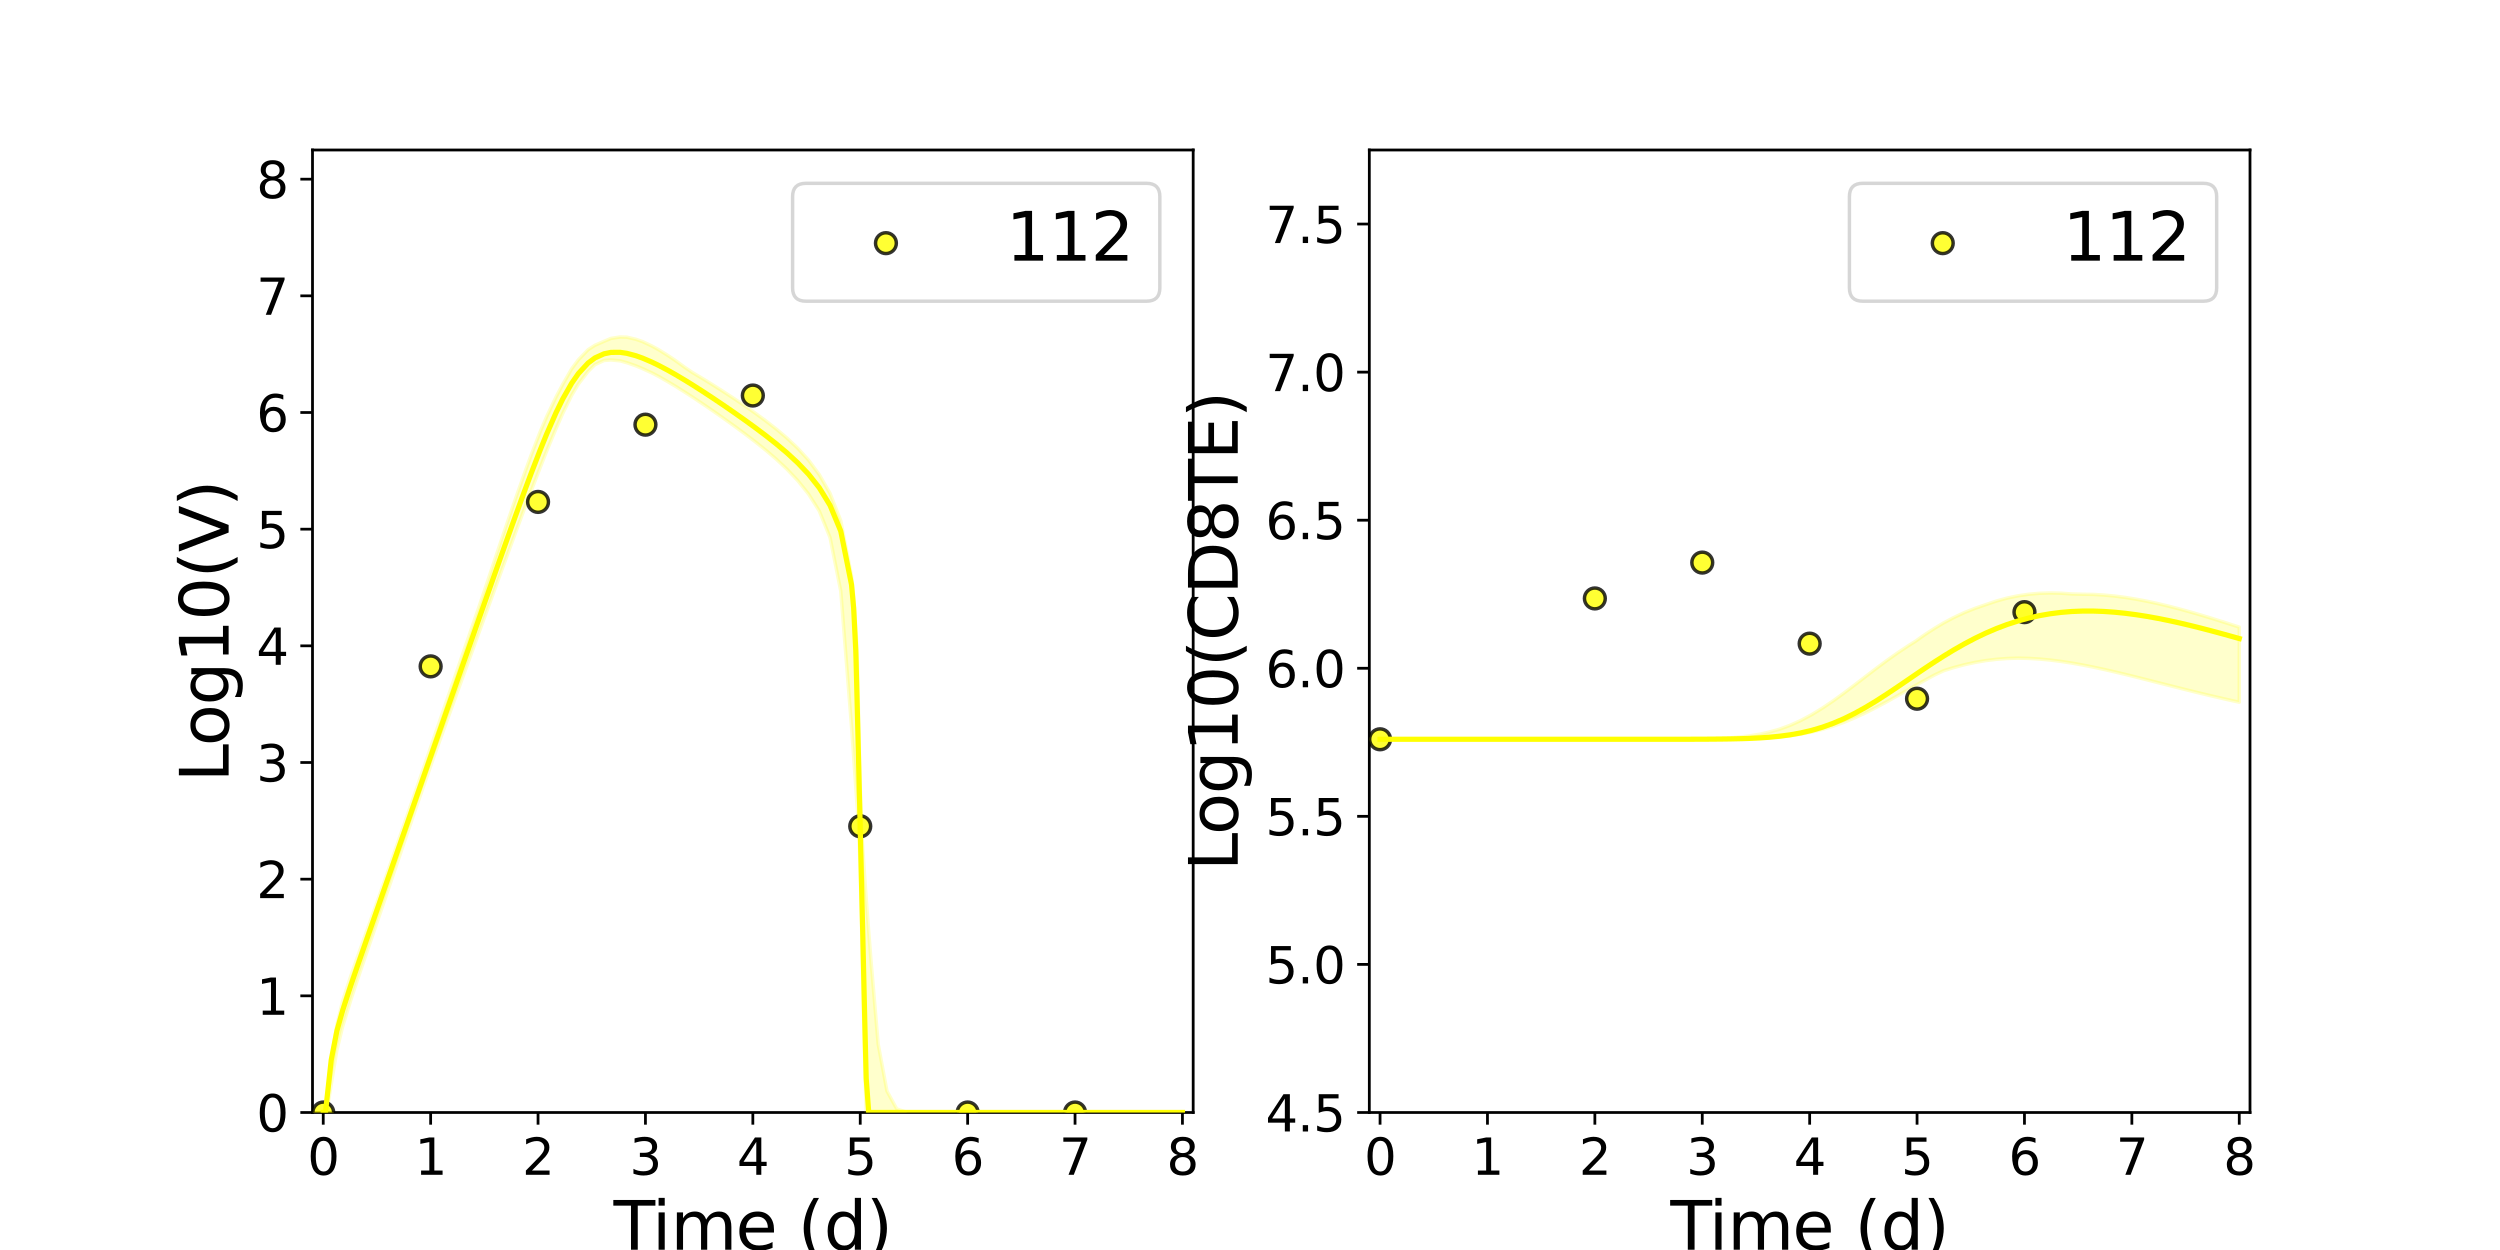 <?xml version="1.0" encoding="utf-8" standalone="no"?>
<!DOCTYPE svg PUBLIC "-//W3C//DTD SVG 1.1//EN"
  "http://www.w3.org/Graphics/SVG/1.1/DTD/svg11.dtd">
<svg xmlns:xlink="http://www.w3.org/1999/xlink" width="720pt" height="360pt" viewBox="0 0 720 360" xmlns="http://www.w3.org/2000/svg" version="1.1">
 <defs>
  <style type="text/css">*{stroke-linejoin: round; stroke-linecap: butt}</style>
 </defs>
 <g id="figure_1">
  <g id="patch_1">
   <path d="M 0 360 
L 720 360 
L 720 0 
L 0 0 
z
" style="fill: #ffffff"/>
  </g>
  <g id="axes_1">
   <g id="patch_2">
    <path d="M 90 320.4 
L 343.636 320.4 
L 343.636 43.2 
L 90 43.2 
z
" style="fill: #ffffff"/>
   </g>
   <g id="matplotlib.axis_1">
    <g id="xtick_1">
     <g id="line2d_1">
      <defs>
       <path id="ma4fc7042b2" d="M 0 0 
L 0 3.5 
" style="stroke: #000000; stroke-width: 0.8"/>
      </defs>
      <g>
       <use xlink:href="#ma4fc7042b2" x="93.093" y="320.4" style="stroke: #000000; stroke-width: 0.8"/>
      </g>
     </g>
     <g id="text_1">
      <!-- 0 -->
      <g transform="translate(88.512 338.342) scale(0.144 -0.144)">
       <defs>
        <path id="DejaVuSans-30" d="M 2034 4250 
Q 1547 4250 1301 3770 
Q 1056 3291 1056 2328 
Q 1056 1369 1301 889 
Q 1547 409 2034 409 
Q 2525 409 2770 889 
Q 3016 1369 3016 2328 
Q 3016 3291 2770 3770 
Q 2525 4250 2034 4250 
z
M 2034 4750 
Q 2819 4750 3233 4129 
Q 3647 3509 3647 2328 
Q 3647 1150 3233 529 
Q 2819 -91 2034 -91 
Q 1250 -91 836 529 
Q 422 1150 422 2328 
Q 422 3509 836 4129 
Q 1250 4750 2034 4750 
z
" transform="scale(0.016)"/>
       </defs>
       <use xlink:href="#DejaVuSans-30"/>
      </g>
     </g>
    </g>
    <g id="xtick_2">
     <g id="line2d_2">
      <g>
       <use xlink:href="#ma4fc7042b2" x="124.024" y="320.4" style="stroke: #000000; stroke-width: 0.8"/>
      </g>
     </g>
     <g id="text_2">
      <!-- 1 -->
      <g transform="translate(119.443 338.342) scale(0.144 -0.144)">
       <defs>
        <path id="DejaVuSans-31" d="M 794 531 
L 1825 531 
L 1825 4091 
L 703 3866 
L 703 4441 
L 1819 4666 
L 2450 4666 
L 2450 531 
L 3481 531 
L 3481 0 
L 794 0 
L 794 531 
z
" transform="scale(0.016)"/>
       </defs>
       <use xlink:href="#DejaVuSans-31"/>
      </g>
     </g>
    </g>
    <g id="xtick_3">
     <g id="line2d_3">
      <g>
       <use xlink:href="#ma4fc7042b2" x="154.956" y="320.4" style="stroke: #000000; stroke-width: 0.8"/>
      </g>
     </g>
     <g id="text_3">
      <!-- 2 -->
      <g transform="translate(150.375 338.342) scale(0.144 -0.144)">
       <defs>
        <path id="DejaVuSans-32" d="M 1228 531 
L 3431 531 
L 3431 0 
L 469 0 
L 469 531 
Q 828 903 1448 1529 
Q 2069 2156 2228 2338 
Q 2531 2678 2651 2914 
Q 2772 3150 2772 3378 
Q 2772 3750 2511 3984 
Q 2250 4219 1831 4219 
Q 1534 4219 1204 4116 
Q 875 4013 500 3803 
L 500 4441 
Q 881 4594 1212 4672 
Q 1544 4750 1819 4750 
Q 2544 4750 2975 4387 
Q 3406 4025 3406 3419 
Q 3406 3131 3298 2873 
Q 3191 2616 2906 2266 
Q 2828 2175 2409 1742 
Q 1991 1309 1228 531 
z
" transform="scale(0.016)"/>
       </defs>
       <use xlink:href="#DejaVuSans-32"/>
      </g>
     </g>
    </g>
    <g id="xtick_4">
     <g id="line2d_4">
      <g>
       <use xlink:href="#ma4fc7042b2" x="185.887" y="320.4" style="stroke: #000000; stroke-width: 0.8"/>
      </g>
     </g>
     <g id="text_4">
      <!-- 3 -->
      <g transform="translate(181.306 338.342) scale(0.144 -0.144)">
       <defs>
        <path id="DejaVuSans-33" d="M 2597 2516 
Q 3050 2419 3304 2112 
Q 3559 1806 3559 1356 
Q 3559 666 3084 287 
Q 2609 -91 1734 -91 
Q 1441 -91 1130 -33 
Q 819 25 488 141 
L 488 750 
Q 750 597 1062 519 
Q 1375 441 1716 441 
Q 2309 441 2620 675 
Q 2931 909 2931 1356 
Q 2931 1769 2642 2001 
Q 2353 2234 1838 2234 
L 1294 2234 
L 1294 2753 
L 1863 2753 
Q 2328 2753 2575 2939 
Q 2822 3125 2822 3475 
Q 2822 3834 2567 4026 
Q 2313 4219 1838 4219 
Q 1578 4219 1281 4162 
Q 984 4106 628 3988 
L 628 4550 
Q 988 4650 1302 4700 
Q 1616 4750 1894 4750 
Q 2613 4750 3031 4423 
Q 3450 4097 3450 3541 
Q 3450 3153 3228 2886 
Q 3006 2619 2597 2516 
z
" transform="scale(0.016)"/>
       </defs>
       <use xlink:href="#DejaVuSans-33"/>
      </g>
     </g>
    </g>
    <g id="xtick_5">
     <g id="line2d_5">
      <g>
       <use xlink:href="#ma4fc7042b2" x="216.818" y="320.4" style="stroke: #000000; stroke-width: 0.8"/>
      </g>
     </g>
     <g id="text_5">
      <!-- 4 -->
      <g transform="translate(212.237 338.342) scale(0.144 -0.144)">
       <defs>
        <path id="DejaVuSans-34" d="M 2419 4116 
L 825 1625 
L 2419 1625 
L 2419 4116 
z
M 2253 4666 
L 3047 4666 
L 3047 1625 
L 3713 1625 
L 3713 1100 
L 3047 1100 
L 3047 0 
L 2419 0 
L 2419 1100 
L 313 1100 
L 313 1709 
L 2253 4666 
z
" transform="scale(0.016)"/>
       </defs>
       <use xlink:href="#DejaVuSans-34"/>
      </g>
     </g>
    </g>
    <g id="xtick_6">
     <g id="line2d_6">
      <g>
       <use xlink:href="#ma4fc7042b2" x="247.749" y="320.4" style="stroke: #000000; stroke-width: 0.8"/>
      </g>
     </g>
     <g id="text_6">
      <!-- 5 -->
      <g transform="translate(243.168 338.342) scale(0.144 -0.144)">
       <defs>
        <path id="DejaVuSans-35" d="M 691 4666 
L 3169 4666 
L 3169 4134 
L 1269 4134 
L 1269 2991 
Q 1406 3038 1543 3061 
Q 1681 3084 1819 3084 
Q 2600 3084 3056 2656 
Q 3513 2228 3513 1497 
Q 3513 744 3044 326 
Q 2575 -91 1722 -91 
Q 1428 -91 1123 -41 
Q 819 9 494 109 
L 494 744 
Q 775 591 1075 516 
Q 1375 441 1709 441 
Q 2250 441 2565 725 
Q 2881 1009 2881 1497 
Q 2881 1984 2565 2268 
Q 2250 2553 1709 2553 
Q 1456 2553 1204 2497 
Q 953 2441 691 2322 
L 691 4666 
z
" transform="scale(0.016)"/>
       </defs>
       <use xlink:href="#DejaVuSans-35"/>
      </g>
     </g>
    </g>
    <g id="xtick_7">
     <g id="line2d_7">
      <g>
       <use xlink:href="#ma4fc7042b2" x="278.681" y="320.4" style="stroke: #000000; stroke-width: 0.8"/>
      </g>
     </g>
     <g id="text_7">
      <!-- 6 -->
      <g transform="translate(274.1 338.342) scale(0.144 -0.144)">
       <defs>
        <path id="DejaVuSans-36" d="M 2113 2584 
Q 1688 2584 1439 2293 
Q 1191 2003 1191 1497 
Q 1191 994 1439 701 
Q 1688 409 2113 409 
Q 2538 409 2786 701 
Q 3034 994 3034 1497 
Q 3034 2003 2786 2293 
Q 2538 2584 2113 2584 
z
M 3366 4563 
L 3366 3988 
Q 3128 4100 2886 4159 
Q 2644 4219 2406 4219 
Q 1781 4219 1451 3797 
Q 1122 3375 1075 2522 
Q 1259 2794 1537 2939 
Q 1816 3084 2150 3084 
Q 2853 3084 3261 2657 
Q 3669 2231 3669 1497 
Q 3669 778 3244 343 
Q 2819 -91 2113 -91 
Q 1303 -91 875 529 
Q 447 1150 447 2328 
Q 447 3434 972 4092 
Q 1497 4750 2381 4750 
Q 2619 4750 2861 4703 
Q 3103 4656 3366 4563 
z
" transform="scale(0.016)"/>
       </defs>
       <use xlink:href="#DejaVuSans-36"/>
      </g>
     </g>
    </g>
    <g id="xtick_8">
     <g id="line2d_8">
      <g>
       <use xlink:href="#ma4fc7042b2" x="309.612" y="320.4" style="stroke: #000000; stroke-width: 0.8"/>
      </g>
     </g>
     <g id="text_8">
      <!-- 7 -->
      <g transform="translate(305.031 338.342) scale(0.144 -0.144)">
       <defs>
        <path id="DejaVuSans-37" d="M 525 4666 
L 3525 4666 
L 3525 4397 
L 1831 0 
L 1172 0 
L 2766 4134 
L 525 4134 
L 525 4666 
z
" transform="scale(0.016)"/>
       </defs>
       <use xlink:href="#DejaVuSans-37"/>
      </g>
     </g>
    </g>
    <g id="xtick_9">
     <g id="line2d_9">
      <g>
       <use xlink:href="#ma4fc7042b2" x="340.543" y="320.4" style="stroke: #000000; stroke-width: 0.8"/>
      </g>
     </g>
     <g id="text_9">
      <!-- 8 -->
      <g transform="translate(335.962 338.342) scale(0.144 -0.144)">
       <defs>
        <path id="DejaVuSans-38" d="M 2034 2216 
Q 1584 2216 1326 1975 
Q 1069 1734 1069 1313 
Q 1069 891 1326 650 
Q 1584 409 2034 409 
Q 2484 409 2743 651 
Q 3003 894 3003 1313 
Q 3003 1734 2745 1975 
Q 2488 2216 2034 2216 
z
M 1403 2484 
Q 997 2584 770 2862 
Q 544 3141 544 3541 
Q 544 4100 942 4425 
Q 1341 4750 2034 4750 
Q 2731 4750 3128 4425 
Q 3525 4100 3525 3541 
Q 3525 3141 3298 2862 
Q 3072 2584 2669 2484 
Q 3125 2378 3379 2068 
Q 3634 1759 3634 1313 
Q 3634 634 3220 271 
Q 2806 -91 2034 -91 
Q 1263 -91 848 271 
Q 434 634 434 1313 
Q 434 1759 690 2068 
Q 947 2378 1403 2484 
z
M 1172 3481 
Q 1172 3119 1398 2916 
Q 1625 2713 2034 2713 
Q 2441 2713 2670 2916 
Q 2900 3119 2900 3481 
Q 2900 3844 2670 4047 
Q 2441 4250 2034 4250 
Q 1625 4250 1398 4047 
Q 1172 3844 1172 3481 
z
" transform="scale(0.016)"/>
       </defs>
       <use xlink:href="#DejaVuSans-38"/>
      </g>
     </g>
    </g>
    <g id="text_10">
     <!-- Time (d) -->
     <g transform="translate(176.693 359.925) scale(0.192 -0.192)">
      <defs>
       <path id="DejaVuSans-54" d="M -19 4666 
L 3928 4666 
L 3928 4134 
L 2272 4134 
L 2272 0 
L 1638 0 
L 1638 4134 
L -19 4134 
L -19 4666 
z
" transform="scale(0.016)"/>
       <path id="DejaVuSans-69" d="M 603 3500 
L 1178 3500 
L 1178 0 
L 603 0 
L 603 3500 
z
M 603 4863 
L 1178 4863 
L 1178 4134 
L 603 4134 
L 603 4863 
z
" transform="scale(0.016)"/>
       <path id="DejaVuSans-6d" d="M 3328 2828 
Q 3544 3216 3844 3400 
Q 4144 3584 4550 3584 
Q 5097 3584 5394 3201 
Q 5691 2819 5691 2113 
L 5691 0 
L 5113 0 
L 5113 2094 
Q 5113 2597 4934 2840 
Q 4756 3084 4391 3084 
Q 3944 3084 3684 2787 
Q 3425 2491 3425 1978 
L 3425 0 
L 2847 0 
L 2847 2094 
Q 2847 2600 2669 2842 
Q 2491 3084 2119 3084 
Q 1678 3084 1418 2786 
Q 1159 2488 1159 1978 
L 1159 0 
L 581 0 
L 581 3500 
L 1159 3500 
L 1159 2956 
Q 1356 3278 1631 3431 
Q 1906 3584 2284 3584 
Q 2666 3584 2933 3390 
Q 3200 3197 3328 2828 
z
" transform="scale(0.016)"/>
       <path id="DejaVuSans-65" d="M 3597 1894 
L 3597 1613 
L 953 1613 
Q 991 1019 1311 708 
Q 1631 397 2203 397 
Q 2534 397 2845 478 
Q 3156 559 3463 722 
L 3463 178 
Q 3153 47 2828 -22 
Q 2503 -91 2169 -91 
Q 1331 -91 842 396 
Q 353 884 353 1716 
Q 353 2575 817 3079 
Q 1281 3584 2069 3584 
Q 2775 3584 3186 3129 
Q 3597 2675 3597 1894 
z
M 3022 2063 
Q 3016 2534 2758 2815 
Q 2500 3097 2075 3097 
Q 1594 3097 1305 2825 
Q 1016 2553 972 2059 
L 3022 2063 
z
" transform="scale(0.016)"/>
       <path id="DejaVuSans-20" transform="scale(0.016)"/>
       <path id="DejaVuSans-28" d="M 1984 4856 
Q 1566 4138 1362 3434 
Q 1159 2731 1159 2009 
Q 1159 1288 1364 580 
Q 1569 -128 1984 -844 
L 1484 -844 
Q 1016 -109 783 600 
Q 550 1309 550 2009 
Q 550 2706 781 3412 
Q 1013 4119 1484 4856 
L 1984 4856 
z
" transform="scale(0.016)"/>
       <path id="DejaVuSans-64" d="M 2906 2969 
L 2906 4863 
L 3481 4863 
L 3481 0 
L 2906 0 
L 2906 525 
Q 2725 213 2448 61 
Q 2172 -91 1784 -91 
Q 1150 -91 751 415 
Q 353 922 353 1747 
Q 353 2572 751 3078 
Q 1150 3584 1784 3584 
Q 2172 3584 2448 3432 
Q 2725 3281 2906 2969 
z
M 947 1747 
Q 947 1113 1208 752 
Q 1469 391 1925 391 
Q 2381 391 2643 752 
Q 2906 1113 2906 1747 
Q 2906 2381 2643 2742 
Q 2381 3103 1925 3103 
Q 1469 3103 1208 2742 
Q 947 2381 947 1747 
z
" transform="scale(0.016)"/>
       <path id="DejaVuSans-29" d="M 513 4856 
L 1013 4856 
Q 1481 4119 1714 3412 
Q 1947 2706 1947 2009 
Q 1947 1309 1714 600 
Q 1481 -109 1013 -844 
L 513 -844 
Q 928 -128 1133 580 
Q 1338 1288 1338 2009 
Q 1338 2731 1133 3434 
Q 928 4138 513 4856 
z
" transform="scale(0.016)"/>
      </defs>
      <use xlink:href="#DejaVuSans-54"/>
      <use xlink:href="#DejaVuSans-69" x="57.959"/>
      <use xlink:href="#DejaVuSans-6d" x="85.742"/>
      <use xlink:href="#DejaVuSans-65" x="183.154"/>
      <use xlink:href="#DejaVuSans-20" x="244.678"/>
      <use xlink:href="#DejaVuSans-28" x="276.465"/>
      <use xlink:href="#DejaVuSans-64" x="315.479"/>
      <use xlink:href="#DejaVuSans-29" x="378.955"/>
     </g>
    </g>
   </g>
   <g id="matplotlib.axis_2">
    <g id="ytick_1">
     <g id="line2d_10">
      <defs>
       <path id="m8e3a1e6ccb" d="M 0 0 
L -3.5 0 
" style="stroke: #000000; stroke-width: 0.8"/>
      </defs>
      <g>
       <use xlink:href="#m8e3a1e6ccb" x="90" y="320.4" style="stroke: #000000; stroke-width: 0.8"/>
      </g>
     </g>
     <g id="text_11">
      <!-- 0 -->
      <g transform="translate(73.838 325.871) scale(0.144 -0.144)">
       <use xlink:href="#DejaVuSans-30"/>
      </g>
     </g>
    </g>
    <g id="ytick_2">
     <g id="line2d_11">
      <g>
       <use xlink:href="#m8e3a1e6ccb" x="90" y="286.8" style="stroke: #000000; stroke-width: 0.8"/>
      </g>
     </g>
     <g id="text_12">
      <!-- 1 -->
      <g transform="translate(73.838 292.271) scale(0.144 -0.144)">
       <use xlink:href="#DejaVuSans-31"/>
      </g>
     </g>
    </g>
    <g id="ytick_3">
     <g id="line2d_12">
      <g>
       <use xlink:href="#m8e3a1e6ccb" x="90" y="253.2" style="stroke: #000000; stroke-width: 0.8"/>
      </g>
     </g>
     <g id="text_13">
      <!-- 2 -->
      <g transform="translate(73.838 258.671) scale(0.144 -0.144)">
       <use xlink:href="#DejaVuSans-32"/>
      </g>
     </g>
    </g>
    <g id="ytick_4">
     <g id="line2d_13">
      <g>
       <use xlink:href="#m8e3a1e6ccb" x="90" y="219.6" style="stroke: #000000; stroke-width: 0.8"/>
      </g>
     </g>
     <g id="text_14">
      <!-- 3 -->
      <g transform="translate(73.838 225.071) scale(0.144 -0.144)">
       <use xlink:href="#DejaVuSans-33"/>
      </g>
     </g>
    </g>
    <g id="ytick_5">
     <g id="line2d_14">
      <g>
       <use xlink:href="#m8e3a1e6ccb" x="90" y="186" style="stroke: #000000; stroke-width: 0.8"/>
      </g>
     </g>
     <g id="text_15">
      <!-- 4 -->
      <g transform="translate(73.838 191.471) scale(0.144 -0.144)">
       <use xlink:href="#DejaVuSans-34"/>
      </g>
     </g>
    </g>
    <g id="ytick_6">
     <g id="line2d_15">
      <g>
       <use xlink:href="#m8e3a1e6ccb" x="90" y="152.4" style="stroke: #000000; stroke-width: 0.8"/>
      </g>
     </g>
     <g id="text_16">
      <!-- 5 -->
      <g transform="translate(73.838 157.871) scale(0.144 -0.144)">
       <use xlink:href="#DejaVuSans-35"/>
      </g>
     </g>
    </g>
    <g id="ytick_7">
     <g id="line2d_16">
      <g>
       <use xlink:href="#m8e3a1e6ccb" x="90" y="118.8" style="stroke: #000000; stroke-width: 0.8"/>
      </g>
     </g>
     <g id="text_17">
      <!-- 6 -->
      <g transform="translate(73.838 124.271) scale(0.144 -0.144)">
       <use xlink:href="#DejaVuSans-36"/>
      </g>
     </g>
    </g>
    <g id="ytick_8">
     <g id="line2d_17">
      <g>
       <use xlink:href="#m8e3a1e6ccb" x="90" y="85.2" style="stroke: #000000; stroke-width: 0.8"/>
      </g>
     </g>
     <g id="text_18">
      <!-- 7 -->
      <g transform="translate(73.838 90.671) scale(0.144 -0.144)">
       <use xlink:href="#DejaVuSans-37"/>
      </g>
     </g>
    </g>
    <g id="ytick_9">
     <g id="line2d_18">
      <g>
       <use xlink:href="#m8e3a1e6ccb" x="90" y="51.6" style="stroke: #000000; stroke-width: 0.8"/>
      </g>
     </g>
     <g id="text_19">
      <!-- 8 -->
      <g transform="translate(73.838 57.071) scale(0.144 -0.144)">
       <use xlink:href="#DejaVuSans-38"/>
      </g>
     </g>
    </g>
    <g id="text_20">
     <!-- Log10(V) -->
     <g transform="translate(65.845 225.224) rotate(-90) scale(0.192 -0.192)">
      <defs>
       <path id="DejaVuSans-4c" d="M 628 4666 
L 1259 4666 
L 1259 531 
L 3531 531 
L 3531 0 
L 628 0 
L 628 4666 
z
" transform="scale(0.016)"/>
       <path id="DejaVuSans-6f" d="M 1959 3097 
Q 1497 3097 1228 2736 
Q 959 2375 959 1747 
Q 959 1119 1226 758 
Q 1494 397 1959 397 
Q 2419 397 2687 759 
Q 2956 1122 2956 1747 
Q 2956 2369 2687 2733 
Q 2419 3097 1959 3097 
z
M 1959 3584 
Q 2709 3584 3137 3096 
Q 3566 2609 3566 1747 
Q 3566 888 3137 398 
Q 2709 -91 1959 -91 
Q 1206 -91 779 398 
Q 353 888 353 1747 
Q 353 2609 779 3096 
Q 1206 3584 1959 3584 
z
" transform="scale(0.016)"/>
       <path id="DejaVuSans-67" d="M 2906 1791 
Q 2906 2416 2648 2759 
Q 2391 3103 1925 3103 
Q 1463 3103 1205 2759 
Q 947 2416 947 1791 
Q 947 1169 1205 825 
Q 1463 481 1925 481 
Q 2391 481 2648 825 
Q 2906 1169 2906 1791 
z
M 3481 434 
Q 3481 -459 3084 -895 
Q 2688 -1331 1869 -1331 
Q 1566 -1331 1297 -1286 
Q 1028 -1241 775 -1147 
L 775 -588 
Q 1028 -725 1275 -790 
Q 1522 -856 1778 -856 
Q 2344 -856 2625 -561 
Q 2906 -266 2906 331 
L 2906 616 
Q 2728 306 2450 153 
Q 2172 0 1784 0 
Q 1141 0 747 490 
Q 353 981 353 1791 
Q 353 2603 747 3093 
Q 1141 3584 1784 3584 
Q 2172 3584 2450 3431 
Q 2728 3278 2906 2969 
L 2906 3500 
L 3481 3500 
L 3481 434 
z
" transform="scale(0.016)"/>
       <path id="DejaVuSans-56" d="M 1831 0 
L 50 4666 
L 709 4666 
L 2188 738 
L 3669 4666 
L 4325 4666 
L 2547 0 
L 1831 0 
z
" transform="scale(0.016)"/>
      </defs>
      <use xlink:href="#DejaVuSans-4c"/>
      <use xlink:href="#DejaVuSans-6f" x="53.963"/>
      <use xlink:href="#DejaVuSans-67" x="115.145"/>
      <use xlink:href="#DejaVuSans-31" x="178.621"/>
      <use xlink:href="#DejaVuSans-30" x="242.244"/>
      <use xlink:href="#DejaVuSans-28" x="305.867"/>
      <use xlink:href="#DejaVuSans-56" x="344.881"/>
      <use xlink:href="#DejaVuSans-29" x="413.289"/>
     </g>
    </g>
   </g>
   <g id="patch_3">
    <path d="M 90 320.4 
L 90 43.2 
" style="fill: none; stroke: #000000; stroke-width: 0.8; stroke-linejoin: miter; stroke-linecap: square"/>
   </g>
   <g id="patch_4">
    <path d="M 343.636 320.4 
L 343.636 43.2 
" style="fill: none; stroke: #000000; stroke-width: 0.8; stroke-linejoin: miter; stroke-linecap: square"/>
   </g>
   <g id="patch_5">
    <path d="M 90 320.4 
L 343.636 320.4 
" style="fill: none; stroke: #000000; stroke-width: 0.8; stroke-linejoin: miter; stroke-linecap: square"/>
   </g>
   <g id="patch_6">
    <path d="M 90 43.2 
L 343.636 43.2 
" style="fill: none; stroke: #000000; stroke-width: 0.8; stroke-linejoin: miter; stroke-linecap: square"/>
   </g>
   <g id="PolyCollection_1">
    <defs>
     <path id="m0df64ba062" d="M 93.093 -39.6 
L 93.093 -39.6 
L 93.096 -39.6 
L 93.126 -39.6 
L 93.426 -39.6 
L 93.726 -39.6 
L 94.554 -42.46 
L 95.392 -47.692 
L 97.037 -57.61 
L 98.683 -64.356 
L 101.058 -72.081 
L 102.977 -77.899 
L 105.729 -86 
L 107.708 -91.791 
L 110.71 -100.582 
L 112.632 -106.237 
L 115.241 -113.924 
L 117.203 -119.703 
L 120 -127.873 
L 121.912 -133.337 
L 124.416 -140.49 
L 126.357 -145.885 
L 129.014 -153.211 
L 130.914 -158.443 
L 133.369 -165.214 
L 135.283 -170.489 
L 137.873 -177.617 
L 139.748 -182.768 
L 142.169 -189.415 
L 144.06 -194.596 
L 146.623 -201.58 
L 148.491 -206.644 
L 151.205 -213.929 
L 153.038 -218.794 
L 155.538 -225.268 
L 157.445 -230.105 
L 160.17 -236.632 
L 162.079 -240.955 
L 164.636 -246.139 
L 166.585 -249.417 
L 169.36 -252.999 
L 171.348 -254.993 
L 173.968 -256.182 
L 175.963 -256.334 
L 178.58 -256.081 
L 180.53 -255.542 
L 183.123 -254.641 
L 185.072 -253.828 
L 187.705 -252.62 
L 189.678 -251.592 
L 192.414 -250.022 
L 194.414 -248.832 
L 197.342 -246.989 
L 199.403 -245.66 
L 202.496 -243.596 
L 205.022 -241.874 
L 208.115 -239.711 
L 211.208 -237.495 
L 214.301 -235.215 
L 217.394 -232.856 
L 220.487 -230.388 
L 223.581 -227.741 
L 226.674 -224.84 
L 229.767 -221.567 
L 232.86 -217.705 
L 235.953 -212.828 
L 239.046 -205.211 
L 242.139 -189.768 
L 245.232 -150.844 
L 245.851 -142.07 
L 246.455 -133.467 
L 246.523 -132.492 
L 246.573 -131.766 
L 246.605 -131.315 
L 246.606 -131.304 
L 246.614 -131.189 
L 246.628 -130.981 
L 246.645 -130.736 
L 246.674 -130.324 
L 246.712 -129.782 
L 246.918 -126.83 
L 247.089 -124.147 
L 247.44 -117.909 
L 247.701 -110.397 
L 248.16 -92.214 
L 248.501 -75.969 
L 249.037 -54.454 
L 249.468 -39.6 
L 250.196 -39.6 
L 250.932 -39.6 
L 252.916 -39.6 
L 255.446 -39.6 
L 258.261 -39.6 
L 261.354 -39.6 
L 264.447 -39.6 
L 267.54 -39.6 
L 270.633 -39.6 
L 273.726 -39.6 
L 276.819 -39.6 
L 279.912 -39.6 
L 283.006 -39.6 
L 286.099 -39.6 
L 289.192 -39.6 
L 292.285 -39.6 
L 295.378 -39.6 
L 298.471 -39.6 
L 301.564 -39.6 
L 304.657 -39.6 
L 307.751 -39.6 
L 310.844 -39.6 
L 313.937 -39.6 
L 317.03 -39.6 
L 320.123 -39.6 
L 323.216 -39.6 
L 326.309 -39.6 
L 329.402 -39.6 
L 332.496 -39.6 
L 335.589 -39.6 
L 338.682 -39.6 
L 340.543 -39.6 
L 340.543 -39.6 
L 340.543 -39.6 
L 338.682 -39.6 
L 335.589 -39.6 
L 332.496 -39.6 
L 329.402 -39.6 
L 326.309 -39.6 
L 323.216 -39.6 
L 320.123 -39.6 
L 317.03 -39.6 
L 313.937 -39.6 
L 310.844 -39.6 
L 307.751 -39.6 
L 304.657 -39.6 
L 301.564 -39.6 
L 298.471 -39.6 
L 295.378 -39.6 
L 292.285 -39.6 
L 289.192 -39.6 
L 286.099 -39.6 
L 283.006 -39.6 
L 279.912 -39.6 
L 276.819 -39.6 
L 273.726 -39.6 
L 270.633 -39.6 
L 267.54 -39.6 
L 264.447 -39.6 
L 261.354 -39.6 
L 258.261 -40.623 
L 255.446 -45.766 
L 252.916 -59.284 
L 250.932 -82.358 
L 250.196 -91.64 
L 249.468 -101.227 
L 249.037 -107.421 
L 248.501 -115.399 
L 248.16 -121.291 
L 247.701 -134.62 
L 247.44 -146.313 
L 247.089 -162.297 
L 246.918 -169.063 
L 246.712 -175 
L 246.674 -175.932 
L 246.645 -176.446 
L 246.628 -176.642 
L 246.614 -176.808 
L 246.606 -176.9 
L 246.605 -176.909 
L 246.573 -177.269 
L 246.523 -177.85 
L 246.455 -179.008 
L 245.851 -188.245 
L 245.232 -194.212 
L 242.139 -210.039 
L 239.046 -217.916 
L 235.953 -223.293 
L 232.86 -227.49 
L 229.767 -230.895 
L 226.674 -233.819 
L 223.581 -236.433 
L 220.487 -238.838 
L 217.394 -241.1 
L 214.301 -243.26 
L 211.208 -245.345 
L 208.115 -247.363 
L 205.022 -249.325 
L 202.496 -250.887 
L 199.403 -252.733 
L 197.342 -254.125 
L 194.414 -256.245 
L 192.414 -257.584 
L 189.678 -259.295 
L 187.705 -260.37 
L 185.072 -261.617 
L 183.123 -262.293 
L 180.53 -262.892 
L 178.58 -262.949 
L 175.963 -262.541 
L 173.968 -261.7 
L 171.348 -260.564 
L 169.36 -259.281 
L 166.585 -256.394 
L 164.636 -253.776 
L 162.079 -249.318 
L 160.17 -245.735 
L 157.445 -240.026 
L 155.538 -235.556 
L 153.038 -229.111 
L 151.205 -224.09 
L 148.491 -216.424 
L 146.623 -211.005 
L 144.06 -203.453 
L 142.169 -197.825 
L 139.748 -190.568 
L 137.873 -185.028 
L 135.283 -177.508 
L 133.369 -171.956 
L 130.914 -164.806 
L 129.014 -159.287 
L 126.357 -151.55 
L 124.416 -145.914 
L 121.912 -138.597 
L 120 -133.037 
L 117.203 -124.948 
L 115.241 -119.302 
L 112.632 -111.758 
L 110.71 -106.228 
L 107.708 -97.68 
L 105.729 -92.173 
L 102.977 -84.472 
L 101.058 -78.99 
L 98.683 -71.732 
L 97.037 -64.964 
L 95.392 -55.134 
L 94.554 -47.646 
L 93.726 -39.985 
L 93.426 -39.6 
L 93.126 -39.6 
L 93.096 -39.6 
L 93.093 -39.6 
z
" style="stroke: #ffff00; stroke-opacity: 0.2"/>
    </defs>
    <g clip-path="url(#pd10d8087de)">
     <use xlink:href="#m0df64ba062" x="0" y="360" style="fill: #ffff00; fill-opacity: 0.2; stroke: #ffff00; stroke-opacity: 0.2"/>
    </g>
   </g>
   <g id="legend_1">
    <g id="patch_7">
     <path d="M 232.108 86.742 
L 330.196 86.742 
Q 334.036 86.742 334.036 82.902 
L 334.036 56.64 
Q 334.036 52.8 330.196 52.8 
L 232.108 52.8 
Q 228.268 52.8 228.268 56.64 
L 228.268 82.902 
Q 228.268 86.742 232.108 86.742 
z
" style="fill: #ffffff; opacity: 0.8; stroke: #cccccc; stroke-linejoin: miter"/>
    </g>
    <g id="PathCollection_1">
     <defs>
      <path id="ma33ad61a11" d="M 0 3 
C 0.796 3 1.559 2.684 2.121 2.121 
C 2.684 1.559 3 0.796 3 0 
C 3 -0.796 2.684 -1.559 2.121 -2.121 
C 1.559 -2.684 0.796 -3 0 -3 
C -0.796 -3 -1.559 -2.684 -2.121 -2.121 
C -2.684 -1.559 -3 -0.796 -3 0 
C -3 0.796 -2.684 1.559 -2.121 2.121 
C -1.559 2.684 -0.796 3 0 3 
z
" style="stroke: #000000; stroke-opacity: 0.8"/>
     </defs>
     <g>
      <use xlink:href="#ma33ad61a11" x="255.148" y="70.029" style="fill: #ffff00; fill-opacity: 0.8; stroke: #000000; stroke-opacity: 0.8"/>
     </g>
    </g>
    <g id="text_21">
     <!-- 112 -->
     <g transform="translate(289.708 75.069) scale(0.192 -0.192)">
      <use xlink:href="#DejaVuSans-31"/>
      <use xlink:href="#DejaVuSans-31" x="63.623"/>
      <use xlink:href="#DejaVuSans-32" x="127.246"/>
     </g>
    </g>
   </g>
   <g id="PathCollection_2">
    <g clip-path="url(#pd10d8087de)">
     <use xlink:href="#ma33ad61a11" x="93.093" y="320.4" style="fill: #ffff00; fill-opacity: 0.8; stroke: #000000; stroke-opacity: 0.8"/>
     <use xlink:href="#ma33ad61a11" x="124.024" y="191.916" style="fill: #ffff00; fill-opacity: 0.8; stroke: #000000; stroke-opacity: 0.8"/>
     <use xlink:href="#ma33ad61a11" x="154.956" y="144.554" style="fill: #ffff00; fill-opacity: 0.8; stroke: #000000; stroke-opacity: 0.8"/>
     <use xlink:href="#ma33ad61a11" x="185.887" y="122.308" style="fill: #ffff00; fill-opacity: 0.8; stroke: #000000; stroke-opacity: 0.8"/>
     <use xlink:href="#ma33ad61a11" x="216.818" y="113.913" style="fill: #ffff00; fill-opacity: 0.8; stroke: #000000; stroke-opacity: 0.8"/>
     <use xlink:href="#ma33ad61a11" x="247.749" y="237.969" style="fill: #ffff00; fill-opacity: 0.8; stroke: #000000; stroke-opacity: 0.8"/>
     <use xlink:href="#ma33ad61a11" x="278.681" y="320.4" style="fill: #ffff00; fill-opacity: 0.8; stroke: #000000; stroke-opacity: 0.8"/>
     <use xlink:href="#ma33ad61a11" x="309.612" y="320.4" style="fill: #ffff00; fill-opacity: 0.8; stroke: #000000; stroke-opacity: 0.8"/>
    </g>
   </g>
   <g id="line2d_19">
    <path d="M 93.093 320.4 
L 93.096 320.4 
L 93.126 320.4 
L 93.426 320.4 
L 93.726 320.4 
L 94.554 312.949 
L 95.392 305.298 
L 97.037 296.855 
L 98.683 291.005 
L 101.058 283.724 
L 102.977 278.154 
L 105.729 270.229 
L 107.708 264.58 
L 110.71 255.956 
L 112.632 250.477 
L 115.241 243.006 
L 117.203 237.414 
L 120 229.392 
L 121.912 223.943 
L 124.416 216.782 
L 126.357 211.251 
L 129.014 203.643 
L 130.914 198.235 
L 133.369 191.224 
L 135.283 185.779 
L 137.873 178.387 
L 139.748 173.071 
L 142.169 166.201 
L 144.06 160.874 
L 146.623 153.671 
L 148.491 148.492 
L 151.205 141.049 
L 153.038 136.156 
L 155.538 129.689 
L 157.445 124.999 
L 160.17 118.79 
L 162.079 114.89 
L 164.636 110.39 
L 166.585 107.58 
L 169.36 104.565 
L 171.348 103.079 
L 173.968 101.894 
L 175.963 101.487 
L 178.58 101.468 
L 180.53 101.758 
L 183.123 102.446 
L 185.072 103.143 
L 187.705 104.271 
L 189.678 105.228 
L 192.414 106.676 
L 194.414 107.807 
L 197.342 109.547 
L 199.403 110.822 
L 202.496 112.797 
L 205.022 114.456 
L 208.115 116.534 
L 211.208 118.663 
L 214.301 120.843 
L 217.394 123.085 
L 220.487 125.409 
L 223.581 127.848 
L 226.674 130.456 
L 229.767 133.318 
L 232.86 136.575 
L 235.953 140.477 
L 239.046 145.519 
L 242.139 152.962 
L 245.232 168.352 
L 245.851 175.097 
L 246.455 187.204 
L 246.523 189.422 
L 246.573 191.272 
L 246.605 192.488 
L 246.606 192.519 
L 246.614 192.832 
L 246.628 193.403 
L 246.645 194.076 
L 246.674 195.206 
L 246.712 196.696 
L 246.918 204.907 
L 247.089 211.705 
L 247.44 226.119 
L 247.701 236.612 
L 248.16 256.13 
L 248.501 270.046 
L 249.037 293.326 
L 249.468 310.633 
L 250.196 320.4 
L 250.932 320.4 
L 252.916 320.4 
L 255.446 320.4 
L 258.261 320.4 
L 261.354 320.4 
L 264.447 320.4 
L 267.54 320.4 
L 270.633 320.4 
L 273.726 320.4 
L 276.819 320.4 
L 279.912 320.4 
L 283.006 320.4 
L 286.099 320.4 
L 289.192 320.4 
L 292.285 320.4 
L 295.378 320.4 
L 298.471 320.4 
L 301.564 320.4 
L 304.657 320.4 
L 307.751 320.4 
L 310.844 320.4 
L 313.937 320.4 
L 317.03 320.4 
L 320.123 320.4 
L 323.216 320.4 
L 326.309 320.4 
L 329.402 320.4 
L 332.496 320.4 
L 335.589 320.4 
L 338.682 320.4 
L 340.543 320.4 
" clip-path="url(#pd10d8087de)" style="fill: none; stroke: #ffff00; stroke-width: 1.5; stroke-linecap: square"/>
   </g>
  </g>
  <g id="axes_2">
   <g id="patch_8">
    <path d="M 394.364 320.4 
L 648 320.4 
L 648 43.2 
L 394.364 43.2 
z
" style="fill: #ffffff"/>
   </g>
   <g id="matplotlib.axis_3">
    <g id="xtick_10">
     <g id="line2d_20">
      <g>
       <use xlink:href="#ma4fc7042b2" x="397.457" y="320.4" style="stroke: #000000; stroke-width: 0.8"/>
      </g>
     </g>
     <g id="text_22">
      <!-- 0 -->
      <g transform="translate(392.876 338.342) scale(0.144 -0.144)">
       <use xlink:href="#DejaVuSans-30"/>
      </g>
     </g>
    </g>
    <g id="xtick_11">
     <g id="line2d_21">
      <g>
       <use xlink:href="#ma4fc7042b2" x="428.388" y="320.4" style="stroke: #000000; stroke-width: 0.8"/>
      </g>
     </g>
     <g id="text_23">
      <!-- 1 -->
      <g transform="translate(423.807 338.342) scale(0.144 -0.144)">
       <use xlink:href="#DejaVuSans-31"/>
      </g>
     </g>
    </g>
    <g id="xtick_12">
     <g id="line2d_22">
      <g>
       <use xlink:href="#ma4fc7042b2" x="459.319" y="320.4" style="stroke: #000000; stroke-width: 0.8"/>
      </g>
     </g>
     <g id="text_24">
      <!-- 2 -->
      <g transform="translate(454.738 338.342) scale(0.144 -0.144)">
       <use xlink:href="#DejaVuSans-32"/>
      </g>
     </g>
    </g>
    <g id="xtick_13">
     <g id="line2d_23">
      <g>
       <use xlink:href="#ma4fc7042b2" x="490.251" y="320.4" style="stroke: #000000; stroke-width: 0.8"/>
      </g>
     </g>
     <g id="text_25">
      <!-- 3 -->
      <g transform="translate(485.67 338.342) scale(0.144 -0.144)">
       <use xlink:href="#DejaVuSans-33"/>
      </g>
     </g>
    </g>
    <g id="xtick_14">
     <g id="line2d_24">
      <g>
       <use xlink:href="#ma4fc7042b2" x="521.182" y="320.4" style="stroke: #000000; stroke-width: 0.8"/>
      </g>
     </g>
     <g id="text_26">
      <!-- 4 -->
      <g transform="translate(516.601 338.342) scale(0.144 -0.144)">
       <use xlink:href="#DejaVuSans-34"/>
      </g>
     </g>
    </g>
    <g id="xtick_15">
     <g id="line2d_25">
      <g>
       <use xlink:href="#ma4fc7042b2" x="552.113" y="320.4" style="stroke: #000000; stroke-width: 0.8"/>
      </g>
     </g>
     <g id="text_27">
      <!-- 5 -->
      <g transform="translate(547.532 338.342) scale(0.144 -0.144)">
       <use xlink:href="#DejaVuSans-35"/>
      </g>
     </g>
    </g>
    <g id="xtick_16">
     <g id="line2d_26">
      <g>
       <use xlink:href="#ma4fc7042b2" x="583.044" y="320.4" style="stroke: #000000; stroke-width: 0.8"/>
      </g>
     </g>
     <g id="text_28">
      <!-- 6 -->
      <g transform="translate(578.463 338.342) scale(0.144 -0.144)">
       <use xlink:href="#DejaVuSans-36"/>
      </g>
     </g>
    </g>
    <g id="xtick_17">
     <g id="line2d_27">
      <g>
       <use xlink:href="#ma4fc7042b2" x="613.976" y="320.4" style="stroke: #000000; stroke-width: 0.8"/>
      </g>
     </g>
     <g id="text_29">
      <!-- 7 -->
      <g transform="translate(609.395 338.342) scale(0.144 -0.144)">
       <use xlink:href="#DejaVuSans-37"/>
      </g>
     </g>
    </g>
    <g id="xtick_18">
     <g id="line2d_28">
      <g>
       <use xlink:href="#ma4fc7042b2" x="644.907" y="320.4" style="stroke: #000000; stroke-width: 0.8"/>
      </g>
     </g>
     <g id="text_30">
      <!-- 8 -->
      <g transform="translate(640.326 338.342) scale(0.144 -0.144)">
       <use xlink:href="#DejaVuSans-38"/>
      </g>
     </g>
    </g>
    <g id="text_31">
     <!-- Time (d) -->
     <g transform="translate(481.057 359.925) scale(0.192 -0.192)">
      <use xlink:href="#DejaVuSans-54"/>
      <use xlink:href="#DejaVuSans-69" x="57.959"/>
      <use xlink:href="#DejaVuSans-6d" x="85.742"/>
      <use xlink:href="#DejaVuSans-65" x="183.154"/>
      <use xlink:href="#DejaVuSans-20" x="244.678"/>
      <use xlink:href="#DejaVuSans-28" x="276.465"/>
      <use xlink:href="#DejaVuSans-64" x="315.479"/>
      <use xlink:href="#DejaVuSans-29" x="378.955"/>
     </g>
    </g>
   </g>
   <g id="matplotlib.axis_4">
    <g id="ytick_10">
     <g id="line2d_29">
      <g>
       <use xlink:href="#m8e3a1e6ccb" x="394.364" y="320.4" style="stroke: #000000; stroke-width: 0.8"/>
      </g>
     </g>
     <g id="text_32">
      <!-- 4.5 -->
      <g transform="translate(364.463 325.871) scale(0.144 -0.144)">
       <defs>
        <path id="DejaVuSans-2e" d="M 684 794 
L 1344 794 
L 1344 0 
L 684 0 
L 684 794 
z
" transform="scale(0.016)"/>
       </defs>
       <use xlink:href="#DejaVuSans-34"/>
       <use xlink:href="#DejaVuSans-2e" x="63.623"/>
       <use xlink:href="#DejaVuSans-35" x="95.41"/>
      </g>
     </g>
    </g>
    <g id="ytick_11">
     <g id="line2d_30">
      <g>
       <use xlink:href="#m8e3a1e6ccb" x="394.364" y="277.754" style="stroke: #000000; stroke-width: 0.8"/>
      </g>
     </g>
     <g id="text_33">
      <!-- 5.0 -->
      <g transform="translate(364.463 283.225) scale(0.144 -0.144)">
       <use xlink:href="#DejaVuSans-35"/>
       <use xlink:href="#DejaVuSans-2e" x="63.623"/>
       <use xlink:href="#DejaVuSans-30" x="95.41"/>
      </g>
     </g>
    </g>
    <g id="ytick_12">
     <g id="line2d_31">
      <g>
       <use xlink:href="#m8e3a1e6ccb" x="394.364" y="235.108" style="stroke: #000000; stroke-width: 0.8"/>
      </g>
     </g>
     <g id="text_34">
      <!-- 5.5 -->
      <g transform="translate(364.463 240.579) scale(0.144 -0.144)">
       <use xlink:href="#DejaVuSans-35"/>
       <use xlink:href="#DejaVuSans-2e" x="63.623"/>
       <use xlink:href="#DejaVuSans-35" x="95.41"/>
      </g>
     </g>
    </g>
    <g id="ytick_13">
     <g id="line2d_32">
      <g>
       <use xlink:href="#m8e3a1e6ccb" x="394.364" y="192.462" style="stroke: #000000; stroke-width: 0.8"/>
      </g>
     </g>
     <g id="text_35">
      <!-- 6.0 -->
      <g transform="translate(364.463 197.932) scale(0.144 -0.144)">
       <use xlink:href="#DejaVuSans-36"/>
       <use xlink:href="#DejaVuSans-2e" x="63.623"/>
       <use xlink:href="#DejaVuSans-30" x="95.41"/>
      </g>
     </g>
    </g>
    <g id="ytick_14">
     <g id="line2d_33">
      <g>
       <use xlink:href="#m8e3a1e6ccb" x="394.364" y="149.815" style="stroke: #000000; stroke-width: 0.8"/>
      </g>
     </g>
     <g id="text_36">
      <!-- 6.5 -->
      <g transform="translate(364.463 155.286) scale(0.144 -0.144)">
       <use xlink:href="#DejaVuSans-36"/>
       <use xlink:href="#DejaVuSans-2e" x="63.623"/>
       <use xlink:href="#DejaVuSans-35" x="95.41"/>
      </g>
     </g>
    </g>
    <g id="ytick_15">
     <g id="line2d_34">
      <g>
       <use xlink:href="#m8e3a1e6ccb" x="394.364" y="107.169" style="stroke: #000000; stroke-width: 0.8"/>
      </g>
     </g>
     <g id="text_37">
      <!-- 7.0 -->
      <g transform="translate(364.463 112.64) scale(0.144 -0.144)">
       <use xlink:href="#DejaVuSans-37"/>
       <use xlink:href="#DejaVuSans-2e" x="63.623"/>
       <use xlink:href="#DejaVuSans-30" x="95.41"/>
      </g>
     </g>
    </g>
    <g id="ytick_16">
     <g id="line2d_35">
      <g>
       <use xlink:href="#m8e3a1e6ccb" x="394.364" y="64.523" style="stroke: #000000; stroke-width: 0.8"/>
      </g>
     </g>
     <g id="text_38">
      <!-- 7.5 -->
      <g transform="translate(364.463 69.994) scale(0.144 -0.144)">
       <use xlink:href="#DejaVuSans-37"/>
       <use xlink:href="#DejaVuSans-2e" x="63.623"/>
       <use xlink:href="#DejaVuSans-35" x="95.41"/>
      </g>
     </g>
    </g>
    <g id="text_39">
     <!-- Log10(CD8TE) -->
     <g transform="translate(356.47 250.79) rotate(-90) scale(0.192 -0.192)">
      <defs>
       <path id="DejaVuSans-43" d="M 4122 4306 
L 4122 3641 
Q 3803 3938 3442 4084 
Q 3081 4231 2675 4231 
Q 1875 4231 1450 3742 
Q 1025 3253 1025 2328 
Q 1025 1406 1450 917 
Q 1875 428 2675 428 
Q 3081 428 3442 575 
Q 3803 722 4122 1019 
L 4122 359 
Q 3791 134 3420 21 
Q 3050 -91 2638 -91 
Q 1578 -91 968 557 
Q 359 1206 359 2328 
Q 359 3453 968 4101 
Q 1578 4750 2638 4750 
Q 3056 4750 3426 4639 
Q 3797 4528 4122 4306 
z
" transform="scale(0.016)"/>
       <path id="DejaVuSans-44" d="M 1259 4147 
L 1259 519 
L 2022 519 
Q 2988 519 3436 956 
Q 3884 1394 3884 2338 
Q 3884 3275 3436 3711 
Q 2988 4147 2022 4147 
L 1259 4147 
z
M 628 4666 
L 1925 4666 
Q 3281 4666 3915 4102 
Q 4550 3538 4550 2338 
Q 4550 1131 3912 565 
Q 3275 0 1925 0 
L 628 0 
L 628 4666 
z
" transform="scale(0.016)"/>
       <path id="DejaVuSans-45" d="M 628 4666 
L 3578 4666 
L 3578 4134 
L 1259 4134 
L 1259 2753 
L 3481 2753 
L 3481 2222 
L 1259 2222 
L 1259 531 
L 3634 531 
L 3634 0 
L 628 0 
L 628 4666 
z
" transform="scale(0.016)"/>
      </defs>
      <use xlink:href="#DejaVuSans-4c"/>
      <use xlink:href="#DejaVuSans-6f" x="53.963"/>
      <use xlink:href="#DejaVuSans-67" x="115.145"/>
      <use xlink:href="#DejaVuSans-31" x="178.621"/>
      <use xlink:href="#DejaVuSans-30" x="242.244"/>
      <use xlink:href="#DejaVuSans-28" x="305.867"/>
      <use xlink:href="#DejaVuSans-43" x="344.881"/>
      <use xlink:href="#DejaVuSans-44" x="414.705"/>
      <use xlink:href="#DejaVuSans-38" x="491.707"/>
      <use xlink:href="#DejaVuSans-54" x="555.33"/>
      <use xlink:href="#DejaVuSans-45" x="616.414"/>
      <use xlink:href="#DejaVuSans-29" x="679.598"/>
     </g>
    </g>
   </g>
   <g id="patch_9">
    <path d="M 394.364 320.4 
L 394.364 43.2 
" style="fill: none; stroke: #000000; stroke-width: 0.8; stroke-linejoin: miter; stroke-linecap: square"/>
   </g>
   <g id="patch_10">
    <path d="M 648 320.4 
L 648 43.2 
" style="fill: none; stroke: #000000; stroke-width: 0.8; stroke-linejoin: miter; stroke-linecap: square"/>
   </g>
   <g id="patch_11">
    <path d="M 394.364 320.4 
L 648 320.4 
" style="fill: none; stroke: #000000; stroke-width: 0.8; stroke-linejoin: miter; stroke-linecap: square"/>
   </g>
   <g id="patch_12">
    <path d="M 394.364 43.2 
L 648 43.2 
" style="fill: none; stroke: #000000; stroke-width: 0.8; stroke-linejoin: miter; stroke-linecap: square"/>
   </g>
   <g id="PolyCollection_2">
    <defs>
     <path id="m74a755c80b" d="M 397.457 -147.086 
L 397.457 -147.086 
L 397.46 -147.086 
L 397.49 -147.086 
L 397.79 -147.086 
L 398.089 -147.086 
L 398.918 -147.086 
L 399.755 -147.086 
L 401.401 -147.086 
L 403.046 -147.086 
L 405.421 -147.086 
L 407.341 -147.086 
L 410.093 -147.086 
L 412.072 -147.086 
L 415.074 -147.086 
L 416.996 -147.086 
L 419.605 -147.086 
L 421.566 -147.086 
L 424.364 -147.086 
L 426.276 -147.086 
L 428.78 -147.086 
L 430.72 -147.086 
L 433.378 -147.086 
L 435.277 -147.086 
L 437.732 -147.086 
L 439.646 -147.086 
L 442.237 -147.086 
L 444.112 -147.086 
L 446.533 -147.086 
L 448.424 -147.086 
L 450.987 -147.086 
L 452.855 -147.086 
L 455.568 -147.086 
L 457.402 -147.086 
L 459.901 -147.086 
L 461.808 -147.086 
L 464.533 -147.086 
L 466.443 -147.086 
L 469 -147.086 
L 470.949 -147.086 
L 473.723 -147.087 
L 475.712 -147.087 
L 478.331 -147.088 
L 480.327 -147.089 
L 482.944 -147.091 
L 484.894 -147.094 
L 487.487 -147.099 
L 489.435 -147.104 
L 492.069 -147.115 
L 494.041 -147.126 
L 496.778 -147.152 
L 498.777 -147.177 
L 501.706 -147.234 
L 503.766 -147.289 
L 506.86 -147.408 
L 509.385 -147.55 
L 512.479 -147.791 
L 515.572 -148.128 
L 518.665 -148.583 
L 521.758 -149.18 
L 524.851 -149.936 
L 527.944 -150.864 
L 531.037 -151.969 
L 534.13 -153.244 
L 537.224 -154.676 
L 540.317 -156.24 
L 543.41 -157.904 
L 546.503 -159.633 
L 549.596 -161.396 
L 550.215 -161.749 
L 550.818 -162.092 
L 550.886 -162.131 
L 550.937 -162.159 
L 550.968 -162.177 
L 550.969 -162.178 
L 550.977 -162.182 
L 550.992 -162.19 
L 551.009 -162.2 
L 551.038 -162.216 
L 551.075 -162.238 
L 551.281 -162.355 
L 551.452 -162.452 
L 551.804 -162.651 
L 552.065 -162.798 
L 552.524 -163.058 
L 552.865 -163.249 
L 553.4 -163.549 
L 553.832 -163.79 
L 554.56 -164.194 
L 555.296 -164.597 
L 557.28 -165.667 
L 559.809 -166.847 
L 562.624 -167.721 
L 565.717 -168.55 
L 568.81 -169.225 
L 571.904 -169.749 
L 574.997 -170.125 
L 578.09 -170.358 
L 581.183 -170.45 
L 584.276 -170.383 
L 587.369 -170.198 
L 590.462 -169.905 
L 593.555 -169.515 
L 596.649 -169.039 
L 599.742 -168.489 
L 602.835 -167.876 
L 605.928 -167.211 
L 609.021 -166.503 
L 612.114 -165.763 
L 615.207 -164.998 
L 618.3 -164.219 
L 621.394 -163.431 
L 624.487 -162.643 
L 627.58 -161.859 
L 630.673 -161.086 
L 633.766 -160.327 
L 636.859 -159.586 
L 639.952 -158.867 
L 643.046 -158.172 
L 644.907 -157.765 
L 644.907 -179.383 
L 644.907 -179.383 
L 643.046 -179.991 
L 639.952 -180.987 
L 636.859 -181.957 
L 633.766 -182.896 
L 630.673 -183.795 
L 627.58 -184.648 
L 624.487 -185.447 
L 621.394 -186.184 
L 618.3 -186.85 
L 615.207 -187.436 
L 612.114 -187.935 
L 609.021 -188.335 
L 605.928 -188.629 
L 602.835 -188.806 
L 599.742 -188.858 
L 596.649 -188.94 
L 593.555 -189.159 
L 590.462 -189.225 
L 587.369 -189.128 
L 584.276 -188.858 
L 581.183 -188.405 
L 578.09 -187.759 
L 574.997 -186.915 
L 571.904 -185.865 
L 568.81 -184.803 
L 565.717 -183.576 
L 562.624 -182.129 
L 559.809 -180.636 
L 557.28 -179.124 
L 555.296 -177.855 
L 554.56 -177.363 
L 553.832 -176.864 
L 553.4 -176.563 
L 552.865 -176.186 
L 552.524 -175.942 
L 552.065 -175.611 
L 551.804 -175.421 
L 551.452 -175.18 
L 551.281 -175.078 
L 551.075 -174.952 
L 551.038 -174.929 
L 551.009 -174.912 
L 550.992 -174.901 
L 550.977 -174.892 
L 550.969 -174.887 
L 550.968 -174.887 
L 550.937 -174.868 
L 550.886 -174.837 
L 550.818 -174.796 
L 550.215 -174.422 
L 549.596 -174.032 
L 546.503 -171.97 
L 543.41 -169.775 
L 540.317 -167.477 
L 537.224 -165.112 
L 534.13 -162.732 
L 531.037 -160.391 
L 527.944 -158.15 
L 524.851 -156.063 
L 521.758 -154.179 
L 518.665 -152.522 
L 515.572 -151.123 
L 512.479 -149.991 
L 509.385 -149.125 
L 506.86 -148.563 
L 503.766 -148.056 
L 501.706 -147.808 
L 498.777 -147.546 
L 496.778 -147.419 
L 494.041 -147.295 
L 492.069 -147.234 
L 489.435 -147.178 
L 487.487 -147.15 
L 484.894 -147.125 
L 482.944 -147.113 
L 480.327 -147.102 
L 478.331 -147.097 
L 475.712 -147.092 
L 473.723 -147.09 
L 470.949 -147.088 
L 469 -147.087 
L 466.443 -147.087 
L 464.533 -147.086 
L 461.808 -147.086 
L 459.901 -147.086 
L 457.402 -147.086 
L 455.568 -147.086 
L 452.855 -147.086 
L 450.987 -147.086 
L 448.424 -147.086 
L 446.533 -147.086 
L 444.112 -147.086 
L 442.237 -147.086 
L 439.646 -147.086 
L 437.732 -147.086 
L 435.277 -147.086 
L 433.378 -147.086 
L 430.72 -147.086 
L 428.78 -147.086 
L 426.276 -147.086 
L 424.364 -147.086 
L 421.566 -147.086 
L 419.605 -147.086 
L 416.996 -147.086 
L 415.074 -147.086 
L 412.072 -147.086 
L 410.093 -147.086 
L 407.341 -147.086 
L 405.421 -147.086 
L 403.046 -147.086 
L 401.401 -147.086 
L 399.755 -147.086 
L 398.918 -147.086 
L 398.089 -147.086 
L 397.79 -147.086 
L 397.49 -147.086 
L 397.46 -147.086 
L 397.457 -147.086 
z
" style="stroke: #ffff00; stroke-opacity: 0.2"/>
    </defs>
    <g clip-path="url(#p8e3012c16f)">
     <use xlink:href="#m74a755c80b" x="0" y="360" style="fill: #ffff00; fill-opacity: 0.2; stroke: #ffff00; stroke-opacity: 0.2"/>
    </g>
   </g>
   <g id="legend_2">
    <g id="patch_13">
     <path d="M 536.472 86.742 
L 634.56 86.742 
Q 638.4 86.742 638.4 82.902 
L 638.4 56.64 
Q 638.4 52.8 634.56 52.8 
L 536.472 52.8 
Q 532.632 52.8 532.632 56.64 
L 532.632 82.902 
Q 532.632 86.742 536.472 86.742 
z
" style="fill: #ffffff; opacity: 0.8; stroke: #cccccc; stroke-linejoin: miter"/>
    </g>
    <g id="PathCollection_3">
     <g>
      <use xlink:href="#ma33ad61a11" x="559.512" y="70.029" style="fill: #ffff00; fill-opacity: 0.8; stroke: #000000; stroke-opacity: 0.8"/>
     </g>
    </g>
    <g id="text_40">
     <!-- 112 -->
     <g transform="translate(594.072 75.069) scale(0.192 -0.192)">
      <use xlink:href="#DejaVuSans-31"/>
      <use xlink:href="#DejaVuSans-31" x="63.623"/>
      <use xlink:href="#DejaVuSans-32" x="127.246"/>
     </g>
    </g>
   </g>
   <g id="PathCollection_4">
    <g clip-path="url(#p8e3012c16f)">
     <use xlink:href="#ma33ad61a11" x="397.457" y="212.914" style="fill: #ffff00; fill-opacity: 0.8; stroke: #000000; stroke-opacity: 0.8"/>
     <use xlink:href="#ma33ad61a11" x="459.319" y="172.351" style="fill: #ffff00; fill-opacity: 0.8; stroke: #000000; stroke-opacity: 0.8"/>
     <use xlink:href="#ma33ad61a11" x="490.251" y="162.025" style="fill: #ffff00; fill-opacity: 0.8; stroke: #000000; stroke-opacity: 0.8"/>
     <use xlink:href="#ma33ad61a11" x="521.182" y="185.371" style="fill: #ffff00; fill-opacity: 0.8; stroke: #000000; stroke-opacity: 0.8"/>
     <use xlink:href="#ma33ad61a11" x="552.113" y="201.233" style="fill: #ffff00; fill-opacity: 0.8; stroke: #000000; stroke-opacity: 0.8"/>
     <use xlink:href="#ma33ad61a11" x="583.044" y="176.298" style="fill: #ffff00; fill-opacity: 0.8; stroke: #000000; stroke-opacity: 0.8"/>
    </g>
   </g>
   <g id="line2d_36">
    <path d="M 397.457 212.914 
L 397.46 212.914 
L 397.49 212.914 
L 397.79 212.914 
L 398.089 212.914 
L 398.918 212.914 
L 399.755 212.914 
L 401.401 212.914 
L 403.046 212.914 
L 405.421 212.914 
L 407.341 212.914 
L 410.093 212.914 
L 412.072 212.914 
L 415.074 212.914 
L 416.996 212.914 
L 419.605 212.914 
L 421.566 212.914 
L 424.364 212.914 
L 426.276 212.914 
L 428.78 212.914 
L 430.72 212.914 
L 433.378 212.914 
L 435.277 212.914 
L 437.732 212.914 
L 439.646 212.914 
L 442.237 212.914 
L 444.112 212.914 
L 446.533 212.914 
L 448.424 212.914 
L 450.987 212.914 
L 452.855 212.914 
L 455.568 212.914 
L 457.402 212.914 
L 459.901 212.914 
L 461.808 212.914 
L 464.533 212.914 
L 466.443 212.914 
L 469 212.914 
L 470.949 212.914 
L 473.723 212.913 
L 475.712 212.913 
L 478.331 212.912 
L 480.327 212.91 
L 482.944 212.908 
L 484.894 212.905 
L 487.487 212.899 
L 489.435 212.893 
L 492.069 212.879 
L 494.041 212.864 
L 496.778 212.834 
L 498.777 212.801 
L 501.706 212.731 
L 503.766 212.661 
L 506.86 212.512 
L 509.385 212.338 
L 512.479 212.041 
L 515.572 211.628 
L 518.665 211.072 
L 521.758 210.347 
L 524.851 209.433 
L 527.944 208.315 
L 531.037 206.989 
L 534.13 205.462 
L 537.224 203.751 
L 540.317 201.884 
L 543.41 199.896 
L 546.503 197.826 
L 549.596 195.716 
L 550.215 195.293 
L 550.818 194.879 
L 550.886 194.833 
L 550.937 194.798 
L 550.968 194.777 
L 550.969 194.776 
L 550.977 194.771 
L 550.992 194.761 
L 551.009 194.749 
L 551.038 194.73 
L 551.075 194.704 
L 551.281 194.563 
L 551.452 194.446 
L 551.804 194.206 
L 552.065 194.029 
L 552.524 193.716 
L 552.865 193.484 
L 553.4 193.122 
L 553.832 192.831 
L 554.56 192.341 
L 555.296 191.85 
L 557.28 190.545 
L 559.809 188.931 
L 562.624 187.216 
L 565.717 185.449 
L 568.81 183.819 
L 571.904 182.338 
L 574.997 181.012 
L 578.09 179.846 
L 581.183 178.841 
L 584.276 177.994 
L 587.369 177.304 
L 590.462 176.764 
L 593.555 176.37 
L 596.649 176.114 
L 599.742 175.989 
L 602.835 175.986 
L 605.928 176.099 
L 609.021 176.317 
L 612.114 176.632 
L 615.207 177.037 
L 618.3 177.522 
L 621.394 178.079 
L 624.487 178.701 
L 627.58 179.38 
L 630.673 180.107 
L 633.766 180.877 
L 636.859 181.682 
L 639.952 182.517 
L 643.046 183.374 
L 644.907 183.899 
" clip-path="url(#p8e3012c16f)" style="fill: none; stroke: #ffff00; stroke-width: 1.5; stroke-linecap: square"/>
   </g>
  </g>
 </g>
 <defs>
  <clipPath id="pd10d8087de">
   <rect x="90" y="43.2" width="253.636" height="277.2"/>
  </clipPath>
  <clipPath id="p8e3012c16f">
   <rect x="394.364" y="43.2" width="253.636" height="277.2"/>
  </clipPath>
 </defs>
</svg>
